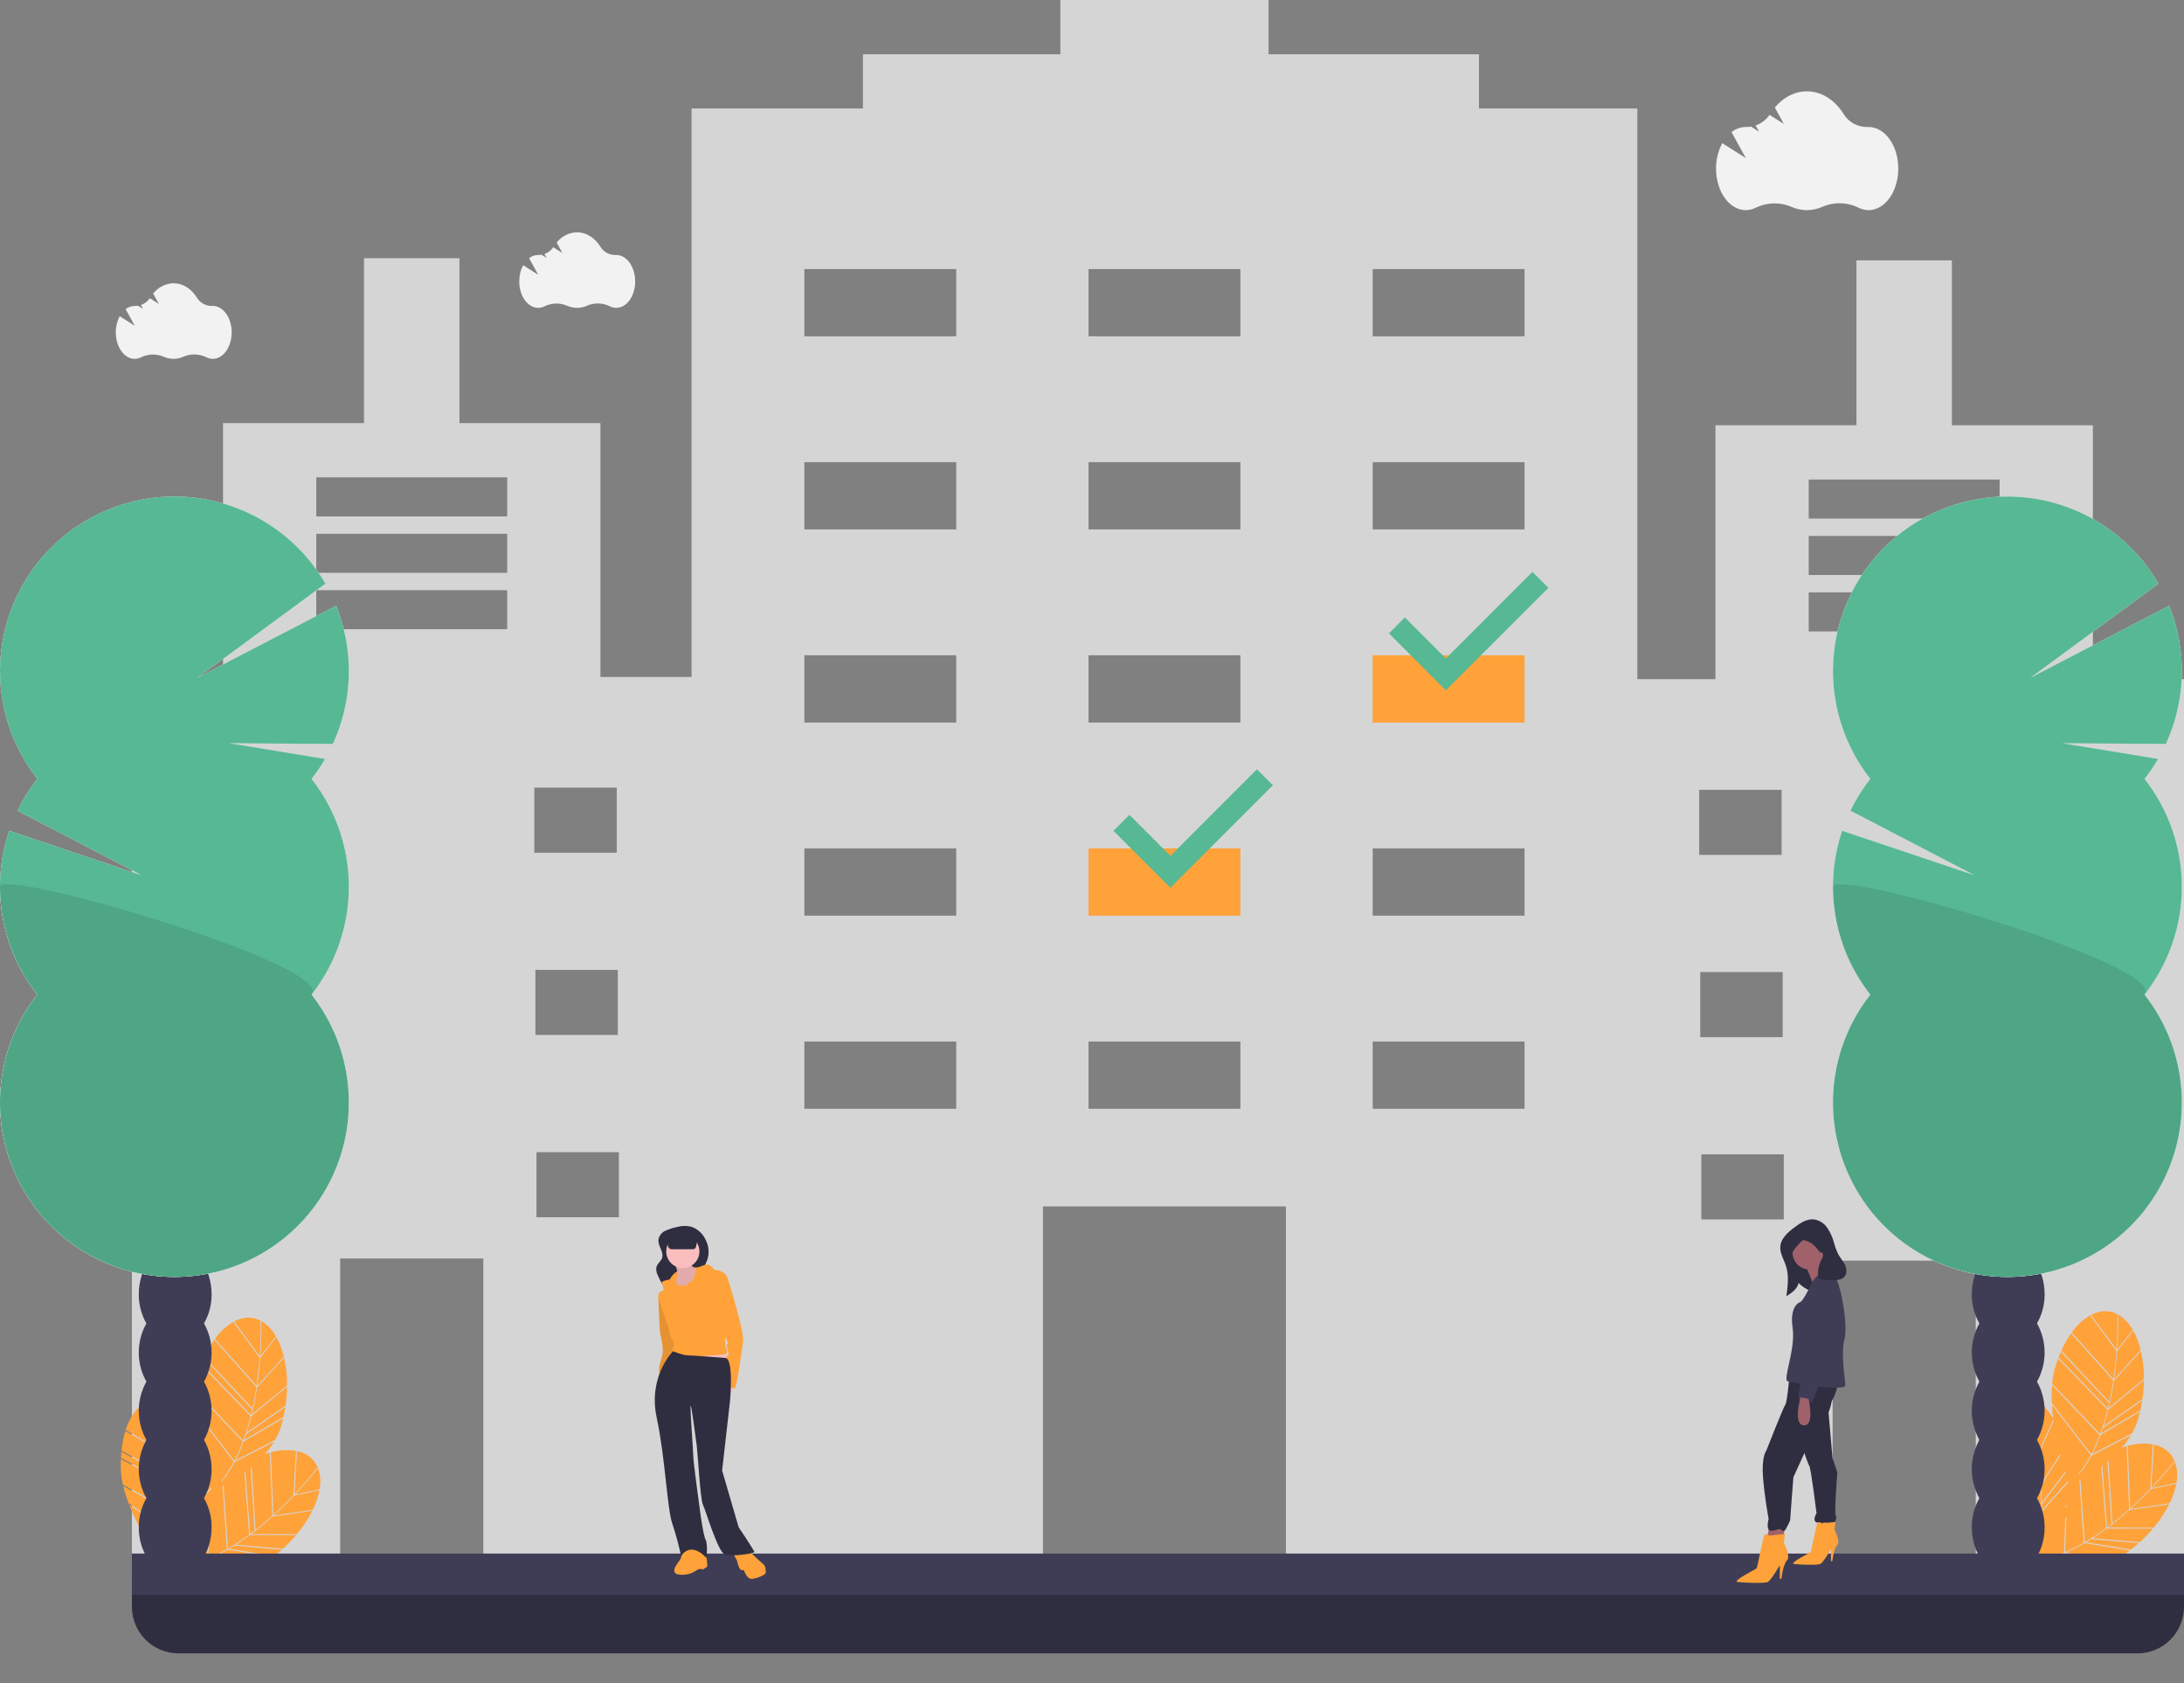 <svg width="61" height="47" viewBox="0 0 61 47" fill="none" xmlns="http://www.w3.org/2000/svg">
<rect x="0" y="0" width="61" height="47" fill="#808080" stroke="none"/>
<g clip-path="url(#clip0_339_3265)">
<path d="M43.223 17.873H38.013V21.205H43.223V17.873Z" fill="#FFA239"/>
<path d="M35.105 23.084H29.894V26.416H35.105V23.084Z" fill="#FFA239"/>
<path d="M58.455 18.964V11.875H54.517V7.27H51.851V11.875H47.913V18.964H45.732V3.029H41.309V1.515H35.432V0H29.616V1.515H24.102V3.029H19.316V18.903H16.771V11.815H12.833V7.21H10.167V11.815H6.229V18.903H3.684V44.047H9.501V35.141H13.499V44.047H29.131V33.687H35.917V44.047H45.368V44.108H51.185V35.201H55.184V44.108H61V18.964H58.455ZM5.775 21.993H8.077V23.811H5.775V21.993ZM5.805 27.082H8.107V28.9H5.805V27.082ZM8.138 33.989H5.835V32.172H8.138V33.989ZM14.166 17.57H8.834V16.48H14.166V17.57ZM14.166 15.995H8.834V14.905H14.166V15.995ZM14.166 14.42H8.834V13.329H14.166V14.42ZM14.923 21.993H17.226V23.811H14.923V21.993ZM14.954 27.082H17.256V28.9H14.954V27.082ZM17.286 33.989H14.984V32.172H17.286V33.989ZM26.708 30.96H22.466V29.082H26.708V30.96ZM26.708 25.568H22.466V23.69H26.708V25.568ZM26.708 20.176H22.466V18.297H26.708V20.176ZM26.708 14.783H22.466V12.905H26.708V14.783ZM26.708 9.391H22.466V7.513H26.708V9.391ZM34.645 30.96H30.403V29.082H34.645V30.96ZM34.645 25.568H30.403V23.69H34.645V25.568ZM34.645 20.176H30.403V18.297H34.645V20.176ZM34.645 14.783H30.403V12.905H34.645V14.783ZM34.645 9.391H30.403V7.513H34.645V9.391ZM42.581 30.96H38.34V29.082H42.581V30.96ZM42.581 25.568H38.34V23.69H42.581V25.568ZM42.581 20.176H38.34V18.297H42.581V20.176ZM42.581 14.783H38.34V12.905H42.581V14.783ZM42.581 9.391H38.34V7.513H42.581V9.391ZM47.459 22.054H49.761V23.871H47.459V22.054ZM47.489 27.143H49.791V28.961H47.489V27.143ZM49.822 34.05H47.519V32.232H49.822V34.05ZM55.85 17.631H50.518V16.54H55.85V17.631ZM55.85 16.056H50.518V14.965H55.85V16.056ZM55.85 14.48H50.518V13.39H55.85V14.48ZM56.607 22.054H58.91V23.871H56.607V22.054ZM56.638 27.143H58.94V28.961H56.638V27.143ZM58.97 34.05H56.668V32.232H58.97V34.05Z" fill="#D5D5D5"/>
<path d="M7.27 37.91C7.254 38.15 7.227 38.418 7.186 38.699L7.927 37.878L7.931 37.892C7.885 37.694 7.813 37.504 7.714 37.326L7.719 37.339L7.27 37.91Z" fill="#FFA239"/>
<path d="M7.273 37.868L7.708 37.315C7.615 37.147 7.482 37.004 7.319 36.901C7.311 36.897 7.303 36.892 7.295 36.888C7.298 36.953 7.309 37.336 7.273 37.868Z" fill="#FFA239"/>
<path d="M6.882 40.035C6.862 40.093 6.843 40.15 6.822 40.206L7.913 39.566L7.915 39.583C7.938 39.483 7.957 39.384 7.972 39.284L6.883 40.042L6.882 40.035Z" fill="#FFA239"/>
<path d="M7.033 39.498L8.016 38.688L8.018 38.703C8.022 38.435 7.994 38.168 7.934 37.907L7.179 38.744C7.14 39.008 7.091 39.259 7.033 39.498Z" fill="#FFA239"/>
<path d="M7.163 38.728L5.987 37.416L5.993 37.401C5.883 37.557 5.788 37.723 5.711 37.898L7.053 39.326C7.099 39.118 7.135 38.916 7.163 38.728Z" fill="#FFA239"/>
<path d="M5.699 37.928L5.699 37.928C5.701 37.923 5.703 37.918 5.705 37.913L5.699 37.928Z" fill="#FFA239"/>
<path d="M5.633 38.088L5.627 38.104C5.629 38.099 5.631 38.094 5.633 38.088Z" fill="#FFA239"/>
<path d="M7.045 39.361L5.699 37.927C5.676 37.979 5.654 38.033 5.633 38.088L7.009 39.512C7.022 39.462 7.034 39.411 7.045 39.361Z" fill="#FFA239"/>
<path d="M7.975 39.265C8.001 39.085 8.016 38.903 8.018 38.721L7.023 39.542C6.983 39.701 6.94 39.854 6.892 40.001L7.972 39.249L7.975 39.265Z" fill="#FFA239"/>
<path d="M5.455 39.367L6.544 40.789C6.634 40.616 6.713 40.438 6.781 40.255L5.451 38.858C5.438 39.033 5.437 39.208 5.447 39.383L5.455 39.367Z" fill="#FFA239"/>
<path d="M7.275 36.886L7.285 36.882C7.046 36.754 6.788 36.768 6.54 36.897L7.254 37.867C7.293 37.291 7.276 36.892 7.275 36.886Z" fill="#FFA239"/>
<path d="M6.787 40.301C6.724 40.465 6.653 40.626 6.573 40.783L7.669 40.215L7.67 40.231C7.753 40.092 7.818 39.942 7.863 39.786C7.88 39.725 7.896 39.664 7.91 39.602L6.806 40.249C6.8 40.267 6.794 40.284 6.787 40.301Z" fill="#FFA239"/>
<path d="M7.251 37.91L6.521 36.918L6.528 36.904C6.319 37.025 6.139 37.19 6.002 37.389L7.168 38.69C7.208 38.411 7.235 38.147 7.251 37.91Z" fill="#FFA239"/>
<path d="M6.793 40.223C6.875 40.002 6.944 39.776 7.001 39.547L5.621 38.119C5.588 38.208 5.558 38.301 5.531 38.397C5.493 38.535 5.467 38.676 5.455 38.819L6.792 40.224L6.793 40.223Z" fill="#FFA239"/>
<path d="M8.21 41.764C8.044 41.938 7.853 42.127 7.642 42.318L8.736 42.158L8.73 42.171C8.822 41.99 8.887 41.797 8.924 41.597L8.92 41.61L8.21 41.764Z" fill="#FFA239"/>
<path d="M8.891 41.018C8.888 41.009 8.885 41.001 8.881 40.992C8.842 41.044 8.606 41.346 8.239 41.733L8.926 41.585C8.963 41.396 8.951 41.201 8.891 41.018Z" fill="#FFA239"/>
<path d="M6.555 43.152C6.503 43.185 6.452 43.216 6.401 43.246L7.649 43.45L7.64 43.463C7.721 43.401 7.799 43.336 7.874 43.27L6.551 43.159L6.555 43.152Z" fill="#FFA239"/>
<path d="M7.015 42.836L8.288 42.838L8.28 42.852C8.454 42.648 8.603 42.424 8.724 42.185L7.608 42.348C7.41 42.526 7.212 42.688 7.015 42.836Z" fill="#FFA239"/>
<path d="M6.585 43.133L7.897 43.243L7.888 43.256C8.024 43.135 8.151 43.004 8.269 42.865L6.978 42.862C6.846 42.96 6.715 43.05 6.585 43.133Z" fill="#FFA239"/>
<path d="M4.979 43.782C4.988 43.773 4.998 43.763 5.008 43.753C5.275 43.71 5.537 43.635 5.786 43.53L5.822 42.585C5.832 42.561 5.843 42.537 5.853 42.513L5.815 43.518C5.994 43.442 6.169 43.355 6.338 43.258L6.216 41.501C6.225 41.496 6.235 41.491 6.244 41.486L6.366 43.241L6.367 43.241C6.571 43.122 6.769 42.992 6.959 42.852L6.826 41.123C6.836 41.116 6.845 41.11 6.854 41.103L6.987 42.831C7.029 42.8 7.07 42.769 7.111 42.737L7.002 40.987C7.011 40.98 7.02 40.972 7.03 40.964L7.139 42.716C7.308 42.584 7.464 42.452 7.606 42.325L7.537 40.565L7.551 40.557C7.502 40.57 7.452 40.585 7.402 40.602C7.497 40.494 7.581 40.379 7.656 40.256L6.549 40.829C6.472 40.975 6.386 41.115 6.291 41.249C6.271 41.268 6.251 41.286 6.232 41.306L6.233 41.327C6.224 41.339 6.215 41.351 6.206 41.362L6.204 41.334C6.19 41.349 6.177 41.364 6.163 41.378C6.303 41.203 6.426 41.015 6.53 40.817L5.448 39.405C5.456 39.531 5.468 39.658 5.484 39.784C5.383 39.621 5.261 39.472 5.121 39.341L5.13 39.352L4.88 40.033C4.938 40.267 4.995 40.53 5.043 40.81L5.488 39.814C5.49 39.83 5.492 39.845 5.494 39.861L5.051 40.855C5.094 41.118 5.126 41.372 5.145 41.617L5.677 40.782C5.68 40.794 5.683 40.806 5.686 40.817L5.148 41.662C5.16 41.826 5.166 41.985 5.166 42.139L5.817 41.281C5.82 41.292 5.824 41.303 5.827 41.314L5.17 42.181L5.166 42.175C5.166 42.236 5.165 42.296 5.163 42.356L5.897 41.53C5.901 41.541 5.904 41.552 5.908 41.562L5.161 42.402C5.161 42.42 5.16 42.439 5.159 42.457C5.15 42.633 5.132 42.808 5.104 42.981L5.175 42.91C5.162 42.937 5.148 42.965 5.136 42.992L5.095 43.033C5.091 43.059 5.086 43.085 5.081 43.111C5.066 43.144 5.051 43.176 5.038 43.207C5.051 43.147 5.063 43.087 5.074 43.027L3.609 42.019C3.991 42.997 4.711 43.927 4.757 43.986C4.794 43.916 4.828 43.844 4.859 43.771C4.869 43.77 4.878 43.769 4.887 43.768C4.883 43.777 4.879 43.786 4.875 43.795C4.871 43.795 4.866 43.796 4.861 43.797C4.865 43.798 4.869 43.799 4.873 43.8C4.851 43.851 4.828 43.902 4.804 43.95C4.836 43.922 4.885 43.876 4.943 43.818C5.287 43.906 6.216 44.094 7.01 43.817L5.793 43.552C5.532 43.662 5.259 43.739 4.979 43.782ZM5.835 42.241L5.864 42.212L5.862 42.256L5.833 42.286L5.835 42.241Z" fill="#FFA239"/>
<path d="M8.867 40.978L8.877 40.981C8.775 40.731 8.567 40.577 8.294 40.518L8.225 41.72C8.622 41.301 8.863 40.983 8.867 40.978Z" fill="#FFA239"/>
<path d="M6.313 43.297C6.16 43.384 6.002 43.462 5.841 43.531L7.047 43.794L7.038 43.807C7.19 43.752 7.335 43.678 7.469 43.587C7.522 43.551 7.573 43.513 7.624 43.475L6.361 43.27C6.345 43.279 6.329 43.288 6.313 43.297Z" fill="#FFA239"/>
<path d="M7.634 42.3C7.842 42.111 8.031 41.923 8.195 41.752L8.266 40.522L8.28 40.515C8.042 40.475 7.798 40.488 7.565 40.554L7.634 42.3Z" fill="#FFA239"/>
<path d="M5.112 39.332C4.972 39.201 4.8 39.106 4.614 39.059C4.605 39.057 4.596 39.055 4.587 39.053C4.61 39.115 4.739 39.475 4.869 39.992L5.112 39.332Z" fill="#FFA239"/>
<path d="M5.03 40.844L3.506 39.96L3.508 39.944C3.451 40.127 3.412 40.314 3.393 40.504L5.11 41.447C5.089 41.235 5.061 41.032 5.03 40.844Z" fill="#FFA239"/>
<path d="M3.39 40.537L3.39 40.537C3.391 40.531 3.391 40.525 3.391 40.52L3.39 40.537Z" fill="#FFA239"/>
<path d="M3.378 40.709L3.376 40.726C3.377 40.72 3.377 40.715 3.378 40.709Z" fill="#FFA239"/>
<path d="M5.114 41.483L3.39 40.536C3.384 40.592 3.38 40.65 3.377 40.709L5.126 41.638C5.123 41.586 5.118 41.534 5.114 41.483Z" fill="#FFA239"/>
<path d="M5.139 42.415L3.443 41.498C3.484 41.668 3.537 41.835 3.601 41.998L3.603 41.981L5.079 42.996C5.111 42.804 5.131 42.61 5.139 42.415Z" fill="#FFA239"/>
<path d="M4.568 39.059L4.576 39.051C4.309 39.004 4.068 39.097 3.872 39.296L4.851 39.998C4.709 39.438 4.57 39.064 4.568 39.059Z" fill="#FFA239"/>
<path d="M4.861 40.039L3.86 39.322L3.862 39.306C3.701 39.486 3.581 39.699 3.512 39.93L5.023 40.807C4.976 40.53 4.919 40.27 4.861 40.039Z" fill="#FFA239"/>
<path d="M5.141 42.381C5.149 42.145 5.146 41.909 5.129 41.673L3.376 40.742C3.372 40.837 3.372 40.934 3.376 41.034C3.382 41.178 3.401 41.32 3.434 41.459L5.14 42.382L5.141 42.381Z" fill="#FFA239"/>
<path d="M59.133 37.728C59.116 37.968 59.09 38.236 59.049 38.518L59.789 37.696L59.794 37.71C59.748 37.512 59.675 37.322 59.577 37.145L59.582 37.157L59.133 37.728Z" fill="#FFA239"/>
<path d="M59.136 37.686L59.571 37.134C59.478 36.965 59.344 36.823 59.182 36.72C59.174 36.715 59.166 36.711 59.158 36.706C59.16 36.771 59.172 37.155 59.136 37.686Z" fill="#FFA239"/>
<path d="M58.744 39.853C58.725 39.911 58.706 39.968 58.685 40.024L59.776 39.385L59.778 39.401C59.8 39.301 59.819 39.202 59.834 39.102L58.745 39.861L58.744 39.853Z" fill="#FFA239"/>
<path d="M58.896 39.316L59.878 38.506L59.881 38.521C59.885 38.253 59.856 37.986 59.797 37.725L59.042 38.562C59.002 38.826 58.954 39.077 58.896 39.316Z" fill="#FFA239"/>
<path d="M59.025 38.546L57.85 37.235L57.856 37.22C57.745 37.375 57.651 37.542 57.574 37.716L58.915 39.145C58.961 38.936 58.997 38.734 59.025 38.546Z" fill="#FFA239"/>
<path d="M57.561 37.746L57.561 37.746C57.563 37.741 57.565 37.736 57.568 37.73L57.561 37.746Z" fill="#FFA239"/>
<path d="M58.908 39.179L57.561 37.746C57.538 37.798 57.517 37.851 57.496 37.907L58.872 39.331C58.885 39.28 58.896 39.229 58.908 39.179Z" fill="#FFA239"/>
<path d="M57.496 37.906L57.49 37.922C57.492 37.917 57.494 37.912 57.496 37.906Z" fill="#FFA239"/>
<path d="M59.837 39.084C59.864 38.903 59.879 38.721 59.881 38.539L58.885 39.36C58.846 39.52 58.802 39.673 58.755 39.82L59.835 39.068L59.837 39.084Z" fill="#FFA239"/>
<path d="M57.317 39.185L58.407 40.608C58.497 40.434 58.576 40.256 58.644 40.074L57.314 38.677C57.301 38.851 57.3 39.027 57.31 39.202L57.317 39.185Z" fill="#FFA239"/>
<path d="M59.138 36.705L59.148 36.7C58.909 36.573 58.651 36.586 58.403 36.716L59.117 37.685C59.155 37.11 59.138 36.71 59.138 36.705Z" fill="#FFA239"/>
<path d="M58.65 40.12C58.587 40.284 58.516 40.444 58.436 40.601L59.532 40.034L59.533 40.05C59.616 39.91 59.68 39.761 59.725 39.605C59.743 39.544 59.759 39.482 59.773 39.42L58.669 40.068C58.663 40.085 58.656 40.102 58.65 40.12Z" fill="#FFA239"/>
<path d="M59.114 37.728L58.384 36.736L58.391 36.722C58.182 36.843 58.002 37.009 57.865 37.207L59.031 38.508C59.071 38.23 59.097 37.965 59.114 37.728Z" fill="#FFA239"/>
<path d="M58.656 40.042C58.737 39.82 58.806 39.594 58.864 39.365L57.484 37.937C57.451 38.026 57.421 38.119 57.394 38.215C57.355 38.353 57.33 38.495 57.317 38.638L58.655 40.042L58.656 40.042Z" fill="#FFA239"/>
<path d="M60.073 41.582C59.907 41.756 59.716 41.945 59.504 42.136L60.599 41.976L60.593 41.989C60.684 41.808 60.75 41.615 60.787 41.416L60.782 41.429L60.073 41.582Z" fill="#FFA239"/>
<path d="M60.754 40.836C60.751 40.828 60.748 40.819 60.744 40.81C60.704 40.862 60.469 41.165 60.102 41.552L60.789 41.403C60.825 41.214 60.813 41.019 60.754 40.836Z" fill="#FFA239"/>
<path d="M58.418 42.971C58.366 43.003 58.315 43.035 58.263 43.065L59.511 43.268L59.502 43.281C59.583 43.219 59.661 43.155 59.736 43.088L58.414 42.977L58.418 42.971Z" fill="#FFA239"/>
<path d="M58.877 42.654L60.151 42.657L60.143 42.67C60.317 42.466 60.465 42.242 60.586 42.003L59.471 42.166C59.272 42.344 59.074 42.507 58.877 42.654Z" fill="#FFA239"/>
<path d="M58.448 42.951L59.759 43.061L59.751 43.075C59.887 42.953 60.014 42.822 60.132 42.683L58.841 42.681C58.709 42.778 58.578 42.868 58.448 42.951Z" fill="#FFA239"/>
<path d="M56.842 43.601C56.851 43.591 56.861 43.581 56.87 43.571C57.138 43.528 57.399 43.454 57.649 43.349L57.684 42.404C57.695 42.38 57.705 42.355 57.715 42.331L57.677 43.337C57.857 43.261 58.031 43.174 58.2 43.077L58.078 41.32C58.088 41.315 58.097 41.31 58.107 41.305L58.229 43.059L58.23 43.059C58.434 42.941 58.631 42.811 58.822 42.67L58.689 40.942C58.698 40.935 58.708 40.928 58.717 40.921L58.85 42.65C58.892 42.619 58.933 42.587 58.974 42.556L58.864 40.806C58.874 40.798 58.883 40.79 58.892 40.782L59.002 42.534C59.17 42.403 59.327 42.27 59.468 42.143L59.399 40.383L59.414 40.376C59.365 40.389 59.315 40.404 59.265 40.42C59.359 40.312 59.444 40.197 59.518 40.075L58.412 40.647C58.335 40.793 58.249 40.933 58.154 41.068C58.134 41.086 58.114 41.105 58.095 41.124L58.096 41.145C58.087 41.157 58.078 41.169 58.069 41.181L58.067 41.153C58.053 41.167 58.039 41.182 58.026 41.197C58.166 41.022 58.289 40.834 58.393 40.635L57.311 39.224C57.318 39.35 57.331 39.477 57.346 39.603C57.246 39.44 57.124 39.29 56.984 39.16L56.992 39.171L56.742 39.852C56.8 40.085 56.858 40.348 56.906 40.629L57.35 39.632C57.352 39.648 57.355 39.663 57.357 39.679L56.913 40.673C56.957 40.936 56.989 41.19 57.008 41.436L57.54 40.6C57.543 40.612 57.546 40.624 57.549 40.636L57.011 41.48C57.023 41.644 57.029 41.803 57.029 41.958L57.679 41.099C57.683 41.111 57.686 41.122 57.69 41.133L57.032 42L57.029 41.993C57.029 42.054 57.028 42.115 57.026 42.174L57.76 41.348C57.763 41.36 57.767 41.37 57.77 41.38L57.024 42.22C57.023 42.239 57.023 42.257 57.022 42.276C57.013 42.451 56.995 42.626 56.967 42.8L57.038 42.728C57.024 42.756 57.011 42.783 56.998 42.81L56.958 42.851C56.954 42.877 56.948 42.903 56.943 42.929C56.928 42.962 56.914 42.994 56.9 43.025C56.914 42.965 56.926 42.906 56.937 42.845L55.471 41.837C55.854 42.815 56.574 43.745 56.62 43.804C56.657 43.734 56.691 43.663 56.722 43.589C56.731 43.588 56.74 43.587 56.749 43.587C56.746 43.596 56.742 43.604 56.738 43.613C56.733 43.614 56.729 43.615 56.724 43.615C56.728 43.616 56.732 43.617 56.736 43.618C56.714 43.669 56.691 43.72 56.667 43.769C56.699 43.74 56.747 43.694 56.806 43.637C57.15 43.725 58.078 43.913 58.873 43.635L57.655 43.37C57.395 43.48 57.121 43.558 56.842 43.601ZM57.697 42.06L57.727 42.03L57.725 42.075L57.696 42.104L57.697 42.06Z" fill="#FFA239"/>
<path d="M60.73 40.797L60.74 40.8C60.637 40.549 60.43 40.395 60.156 40.336L60.088 41.538C60.484 41.12 60.726 40.801 60.73 40.797Z" fill="#FFA239"/>
<path d="M58.175 43.115C58.022 43.202 57.865 43.28 57.703 43.35L58.91 43.612L58.9 43.625C59.053 43.57 59.198 43.496 59.332 43.405C59.385 43.369 59.436 43.332 59.486 43.294L58.223 43.088C58.207 43.097 58.191 43.106 58.175 43.115Z" fill="#FFA239"/>
<path d="M59.496 42.117C59.705 41.929 59.894 41.741 60.058 41.569L60.128 40.34L60.143 40.333C59.905 40.293 59.661 40.306 59.428 40.372L59.496 42.117Z" fill="#FFA239"/>
<path d="M56.974 39.151C56.834 39.019 56.663 38.925 56.477 38.877C56.468 38.875 56.459 38.873 56.45 38.872C56.472 38.933 56.602 39.294 56.732 39.811L56.974 39.151Z" fill="#FFA239"/>
<path d="M56.892 40.663L55.369 39.779L55.37 39.763C55.313 39.945 55.275 40.132 55.256 40.322L56.973 41.266C56.952 41.053 56.924 40.85 56.892 40.663Z" fill="#FFA239"/>
<path d="M55.24 40.527L55.239 40.545C55.239 40.539 55.24 40.533 55.24 40.527Z" fill="#FFA239"/>
<path d="M55.253 40.355L55.253 40.355C55.253 40.349 55.253 40.343 55.254 40.338L55.253 40.355Z" fill="#FFA239"/>
<path d="M56.976 41.301L55.253 40.354C55.247 40.411 55.243 40.468 55.24 40.527L56.989 41.456C56.985 41.404 56.981 41.352 56.976 41.301Z" fill="#FFA239"/>
<path d="M57.002 42.233L55.306 41.316C55.347 41.486 55.4 41.653 55.464 41.816L55.466 41.799L56.942 42.814C56.973 42.622 56.993 42.428 57.002 42.233Z" fill="#FFA239"/>
<path d="M56.431 38.877L56.438 38.87C56.172 38.822 55.931 38.915 55.735 39.114L56.714 39.816C56.572 39.257 56.432 38.882 56.431 38.877Z" fill="#FFA239"/>
<path d="M56.724 39.858L55.723 39.14L55.725 39.124C55.564 39.304 55.444 39.517 55.375 39.748L56.886 40.625C56.838 40.348 56.781 40.088 56.724 39.858Z" fill="#FFA239"/>
<path d="M57.003 42.199C57.012 41.963 57.008 41.727 56.992 41.492L55.238 40.56C55.235 40.655 55.235 40.753 55.238 40.853C55.245 40.996 55.264 41.138 55.297 41.278L57.003 42.2L57.003 42.199Z" fill="#FFA239"/>
<path d="M3.684 44.047H61V44.867C61 45.212 60.863 45.543 60.619 45.786C60.375 46.03 60.044 46.167 59.7 46.167H4.985C4.64 46.167 4.309 46.03 4.065 45.786C3.821 45.543 3.684 45.212 3.684 44.867V44.047Z" fill="#2F2E41"/>
<path d="M61 43.38H3.684V44.532H61V43.38Z" fill="#3F3D56"/>
<path d="M48.104 3.997L48.762 4.415L48.362 3.688C48.475 3.598 48.615 3.548 48.76 3.546C48.764 3.546 48.767 3.546 48.771 3.546C48.817 3.547 48.862 3.543 48.907 3.536L49.13 3.677L49.035 3.504C49.193 3.448 49.33 3.345 49.425 3.207L49.824 3.461L49.572 3.002C49.806 2.722 50.12 2.55 50.467 2.55C50.882 2.55 51.252 2.797 51.491 3.181C51.561 3.297 51.661 3.391 51.78 3.455C51.899 3.519 52.032 3.551 52.167 3.546C52.175 3.546 52.182 3.546 52.19 3.546C52.648 3.546 53.02 4.066 53.02 4.707C53.02 5.348 52.648 5.868 52.19 5.868C52.089 5.867 51.99 5.842 51.901 5.795C51.745 5.719 51.574 5.678 51.4 5.675C51.227 5.672 51.055 5.706 50.896 5.776C50.762 5.836 50.616 5.867 50.469 5.868C50.322 5.868 50.176 5.837 50.042 5.778C49.884 5.709 49.714 5.676 49.542 5.679C49.37 5.682 49.201 5.722 49.046 5.797C48.958 5.843 48.86 5.867 48.76 5.868C48.302 5.868 47.93 5.348 47.93 4.707C47.928 4.459 47.987 4.215 48.104 3.997Z" fill="#F2F2F2"/>
<path d="M14.614 7.407L15.032 7.672L14.778 7.21C14.85 7.152 14.939 7.121 15.031 7.12C15.033 7.12 15.036 7.12 15.038 7.12C15.067 7.12 15.096 7.118 15.125 7.113L15.267 7.203L15.206 7.093C15.306 7.057 15.393 6.992 15.454 6.904L15.708 7.065L15.548 6.773C15.615 6.686 15.701 6.615 15.8 6.566C15.898 6.516 16.006 6.489 16.117 6.486C16.381 6.486 16.616 6.643 16.768 6.888C16.813 6.961 16.876 7.021 16.952 7.062C17.028 7.102 17.113 7.123 17.198 7.12C17.203 7.12 17.208 7.12 17.213 7.12C17.504 7.12 17.741 7.45 17.741 7.858C17.741 8.266 17.504 8.596 17.213 8.596C17.149 8.596 17.085 8.58 17.029 8.55C16.93 8.502 16.821 8.476 16.711 8.474C16.6 8.472 16.491 8.493 16.39 8.538C16.304 8.576 16.212 8.596 16.118 8.596C16.025 8.597 15.932 8.577 15.847 8.539C15.746 8.496 15.638 8.474 15.528 8.476C15.419 8.478 15.312 8.504 15.213 8.551C15.157 8.581 15.095 8.596 15.031 8.596C14.74 8.596 14.503 8.266 14.503 7.858C14.502 7.701 14.539 7.545 14.614 7.407Z" fill="#F2F2F2"/>
<path d="M3.344 8.83L3.763 9.095L3.509 8.633C3.581 8.576 3.67 8.544 3.762 8.543C3.764 8.543 3.766 8.543 3.769 8.543C3.798 8.543 3.827 8.541 3.856 8.537L3.997 8.626L3.937 8.516C4.037 8.481 4.124 8.415 4.185 8.327L4.439 8.489L4.278 8.197C4.346 8.11 4.432 8.039 4.531 7.989C4.629 7.939 4.737 7.912 4.847 7.909C5.112 7.909 5.347 8.066 5.499 8.311C5.544 8.384 5.607 8.444 5.683 8.485C5.758 8.526 5.843 8.546 5.929 8.543C5.934 8.543 5.939 8.543 5.943 8.543C6.235 8.543 6.471 8.873 6.471 9.281C6.471 9.689 6.235 10.02 5.943 10.02C5.879 10.02 5.816 10.004 5.76 9.974C5.66 9.925 5.552 9.899 5.441 9.897C5.331 9.895 5.222 9.917 5.121 9.961C5.035 10 4.943 10.02 4.849 10.02C4.755 10.02 4.663 10 4.577 9.962C4.477 9.919 4.369 9.898 4.259 9.9C4.15 9.902 4.042 9.927 3.944 9.975C3.888 10.004 3.825 10.02 3.762 10.02C3.47 10.02 3.234 9.689 3.234 9.281C3.232 9.124 3.27 8.969 3.344 8.83Z" fill="#F2F2F2"/>
<path d="M18.462 36.163L18.389 36.236C18.389 36.236 18.413 37.04 18.438 37.211C18.462 37.382 18.56 37.674 18.486 37.894C18.413 38.113 18.389 38.283 18.413 38.308C18.438 38.332 18.389 38.43 18.389 38.43L18.584 38.308L18.901 37.577L18.755 36.796L18.462 36.163Z" fill="#FFA239"/>
<path opacity="0.1" d="M18.462 36.163L18.389 36.236C18.389 36.236 18.413 37.04 18.438 37.211C18.462 37.382 18.56 37.674 18.486 37.894C18.413 38.113 18.389 38.283 18.413 38.308C18.438 38.332 18.389 38.43 18.389 38.43L18.584 38.308L18.901 37.577L18.755 36.796L18.462 36.163Z" fill="black"/>
<path d="M19.754 43.744C19.754 43.744 19.754 43.476 19.706 43.427C19.657 43.379 19.584 43.208 19.486 43.208C19.389 43.208 19.047 43.306 19.047 43.33C19.05 43.406 19.033 43.481 18.998 43.549C18.95 43.622 18.682 43.915 18.95 43.964C19.039 43.978 19.13 43.975 19.218 43.954C19.306 43.933 19.389 43.895 19.462 43.842C19.486 43.818 19.584 43.793 19.608 43.818C19.632 43.842 19.754 43.744 19.754 43.744Z" fill="#FFA239"/>
<path d="M20.437 43.305L20.583 43.573C20.583 43.573 20.632 43.817 20.705 43.842H20.778C20.778 43.842 20.851 44.11 21.022 44.085C21.193 44.061 21.388 43.963 21.388 43.915C21.388 43.866 21.388 43.72 21.314 43.671C21.212 43.587 21.114 43.498 21.022 43.403L20.9 43.281L20.437 43.305Z" fill="#FFA239"/>
<path d="M18.566 34.375C18.519 34.399 18.479 34.434 18.448 34.477C18.417 34.52 18.397 34.569 18.39 34.621C18.376 34.795 18.548 34.959 18.493 35.125C18.462 35.219 18.364 35.28 18.335 35.375C18.321 35.451 18.332 35.529 18.367 35.598C18.405 35.692 18.452 35.783 18.507 35.868C18.61 36.03 18.744 36.183 18.771 36.372C18.779 36.405 18.778 36.44 18.77 36.473C18.762 36.506 18.746 36.536 18.724 36.562C18.773 36.524 18.829 36.498 18.89 36.483C19.139 36.399 19.37 36.27 19.572 36.102C19.646 36.051 19.701 35.977 19.73 35.893C19.767 35.743 19.654 35.593 19.665 35.439C19.672 35.341 19.729 35.254 19.761 35.16C19.789 35.067 19.798 34.97 19.787 34.873C19.776 34.777 19.746 34.684 19.698 34.599C19.659 34.517 19.603 34.444 19.535 34.385C19.466 34.325 19.386 34.28 19.3 34.252C19.167 34.222 19.028 34.226 18.897 34.264C18.783 34.288 18.672 34.325 18.566 34.375Z" fill="#2F2E41"/>
<path d="M18.703 35.727C18.757 35.627 18.836 35.544 18.933 35.485C19.03 35.427 19.141 35.395 19.255 35.395C19.645 35.395 19.571 35.37 19.571 35.37L19.45 35.858L19.206 36.102L18.703 35.727Z" fill="#FFA239"/>
<path d="M18.803 35.212C18.803 35.212 19.023 35.577 18.877 35.724C18.73 35.87 18.803 36.016 18.828 36.041C18.852 36.065 19.535 36.114 19.535 36.114L19.559 35.772L19.632 35.48C19.632 35.48 19.242 35.407 19.291 35.236C19.34 35.065 18.803 35.212 18.803 35.212Z" fill="#FBBEBE"/>
<path opacity="0.1" d="M18.803 35.212C18.803 35.212 19.023 35.577 18.877 35.724C18.73 35.87 18.803 36.016 18.828 36.041C18.852 36.065 19.535 36.114 19.535 36.114L19.559 35.772L19.632 35.48C19.632 35.48 19.242 35.407 19.291 35.236C19.34 35.065 18.803 35.212 18.803 35.212Z" fill="black"/>
<path d="M20.51 38.673C20.484 38.757 20.451 38.838 20.412 38.917C20.388 38.941 20.315 38.746 20.315 38.746L20.388 38.576L20.51 38.673Z" fill="#FBBEBE"/>
<path d="M20.23 37.564L20.327 38.125H18.864L18.938 37.564H20.23Z" fill="#FBBEBE"/>
<path d="M19.072 35.407C19.327 35.407 19.535 35.2 19.535 34.944C19.535 34.688 19.327 34.48 19.072 34.48C18.816 34.48 18.608 34.688 18.608 34.944C18.608 35.2 18.816 35.407 19.072 35.407Z" fill="#FBBEBE"/>
<path d="M19.169 35.894C19.169 35.894 18.901 35.919 18.901 35.87C18.901 35.821 18.877 35.675 18.828 35.699C18.779 35.724 18.462 35.748 18.486 35.821C18.511 35.894 18.56 36.04 18.511 36.04C18.49 36.045 18.47 36.053 18.452 36.066C18.434 36.078 18.419 36.094 18.408 36.112C18.397 36.13 18.389 36.15 18.386 36.172C18.383 36.193 18.384 36.215 18.389 36.236C18.413 36.357 18.682 37.089 18.682 37.089C18.682 37.089 18.706 37.333 18.779 37.406C18.809 37.444 18.825 37.491 18.825 37.54C18.825 37.588 18.809 37.635 18.779 37.674C18.73 37.723 18.901 37.771 18.974 37.869C19.047 37.966 19.608 37.893 19.632 37.869C19.657 37.844 20.242 37.844 20.291 37.796C20.339 37.747 20.266 37.601 20.266 37.601C20.266 37.601 20.242 37.381 20.266 37.308C20.291 37.235 20.169 36.04 20.096 35.967C20.022 35.894 20.315 35.675 20.315 35.675C20.315 35.675 20.266 35.48 19.949 35.455C19.949 35.455 19.852 35.309 19.754 35.309C19.657 35.309 19.445 35.422 19.445 35.422C19.445 35.422 19.389 35.748 19.315 35.772C19.258 35.801 19.207 35.842 19.169 35.894Z" fill="#FFA239"/>
<path d="M20.144 35.602L20.315 35.675C20.315 35.675 20.802 37.186 20.754 37.479C20.705 37.771 20.583 38.771 20.51 38.771C20.437 38.771 20.291 38.624 20.291 38.624V38.381C20.291 38.332 20.217 38.186 20.266 38.186C20.315 38.186 20.388 38.137 20.339 38.088C20.291 38.039 20.242 37.966 20.291 37.893C20.339 37.82 20.364 37.796 20.339 37.722C20.315 37.649 20.266 37.576 20.315 37.528C20.364 37.479 20.193 37.235 20.193 37.235L19.925 36.162L19.974 35.724L20.144 35.602Z" fill="#FFA239"/>
<path d="M20.242 37.917C20.242 37.917 19.315 37.844 19.194 37.844C19.072 37.844 18.798 37.73 18.798 37.73C18.798 37.73 18.096 38.429 18.34 39.575C18.584 40.721 18.633 42.135 18.779 42.549C18.878 42.845 18.96 43.146 19.023 43.451C19.023 43.451 19.267 43.013 19.73 43.5C19.73 43.5 19.779 43.134 19.706 42.988C19.632 42.842 19.535 42.062 19.535 42.062C19.535 42.062 19.364 40.819 19.364 40.672C19.364 40.526 19.267 39.283 19.291 39.258C19.315 39.234 19.437 40.209 19.462 40.38C19.486 40.55 19.559 41.867 19.632 42.013C19.706 42.159 20.047 43.33 20.242 43.403C20.437 43.476 21.095 43.378 21.071 43.33C21.046 43.281 20.876 43.013 20.827 42.939L20.632 42.647L20.169 41.062L20.388 39.136C20.388 39.136 20.51 37.893 20.242 37.917Z" fill="#2F2E41"/>
<path d="M19.354 34.883H18.76C18.735 34.883 18.71 34.874 18.691 34.857C18.672 34.841 18.659 34.818 18.655 34.793L18.596 34.419H19.523L19.44 34.813C19.436 34.833 19.425 34.85 19.409 34.863C19.393 34.876 19.374 34.883 19.354 34.883Z" fill="#2F2E41"/>
<path d="M49.967 34.767H50.904V36.106C50.781 36.106 50.66 36.082 50.546 36.035C50.432 35.987 50.329 35.919 50.242 35.831C50.155 35.744 50.086 35.641 50.039 35.527C49.992 35.414 49.967 35.292 49.967 35.169V34.767Z" fill="#2F2E41"/>
<path d="M49.421 42.61L49.354 42.945H49.822L49.844 42.61H49.421Z" fill="#A0616A"/>
<path d="M49.421 42.879C49.421 42.879 49.331 42.812 49.287 42.856C49.242 42.901 49.086 43.771 49.063 43.794C49.041 43.816 48.372 44.151 48.528 44.173C48.684 44.195 49.287 44.218 49.376 44.173C49.465 44.128 49.711 43.704 49.711 43.704V44.084H49.755C49.755 44.084 49.8 43.682 49.911 43.57C50.023 43.459 49.822 43.079 49.822 43.079C49.822 43.079 49.867 42.834 49.844 42.834C49.822 42.834 49.421 42.879 49.421 42.879Z" fill="#FFA239"/>
<path d="M50.804 42.377L50.737 42.711H51.206L51.228 42.377H50.804Z" fill="#A0616A"/>
<path d="M50.269 40.2C50.269 40.2 50.492 40.87 50.536 40.937C50.581 41.004 50.737 42.253 50.737 42.253C50.737 42.253 50.581 42.499 50.782 42.521C50.983 42.544 50.893 42.477 51.027 42.521C51.064 42.535 51.103 42.54 51.141 42.536C51.18 42.532 51.217 42.52 51.25 42.499C51.25 42.499 51.317 42.365 51.273 42.32C51.228 42.276 51.317 41.115 51.317 41.115L51.183 40.714L51.072 39.442C51.072 39.442 51.206 39.107 51.139 39.018C51.072 38.928 50.849 39.085 50.849 39.085L50.269 40.2Z" fill="#2F2E41"/>
<path d="M49.978 38.46C49.978 38.46 49.911 39.174 49.867 39.219C49.822 39.263 49.331 40.513 49.331 40.513C49.331 40.513 49.197 40.669 49.242 41.249C49.287 41.829 49.398 42.41 49.398 42.41C49.398 42.41 49.309 42.744 49.465 42.744C49.621 42.744 49.688 42.655 49.755 42.722C49.822 42.789 49.867 42.722 49.889 42.677C49.911 42.633 50.001 42.477 50.001 42.432C50.001 42.387 50.09 41.249 50.09 41.249C50.09 41.249 50.826 39.62 50.893 39.531C50.96 39.442 51.34 38.951 51.317 38.616L49.978 38.46Z" fill="#2F2E41"/>
<path d="M50.536 35.447C50.795 35.447 51.005 35.238 51.005 34.979C51.005 34.72 50.795 34.51 50.536 34.51C50.278 34.51 50.068 34.72 50.068 34.979C50.068 35.238 50.278 35.447 50.536 35.447Z" fill="#A0616A"/>
<path d="M50.447 35.381C50.447 35.381 50.626 35.782 50.648 35.894C50.67 36.005 51.094 35.671 51.094 35.671C51.094 35.671 50.871 35.291 50.938 35.113L50.447 35.381Z" fill="#A0616A"/>
<path d="M51.161 35.604C51.161 35.604 50.826 35.359 50.581 35.872C50.336 36.385 50.269 36.363 50.269 36.363C50.269 36.363 49.978 36.452 50.068 37.077C50.157 37.702 49.778 38.527 49.934 38.572C50.09 38.617 51.54 38.862 51.54 38.684C51.54 38.505 51.407 37.813 51.518 37.389C51.63 36.965 51.362 35.492 51.161 35.604Z" fill="#3F3D56"/>
<path d="M50.826 35.715C50.826 35.715 50.559 36.117 50.581 36.429C50.603 36.742 50.603 36.943 50.603 36.943C50.603 36.943 50.157 39.085 50.246 39.085C50.336 39.085 50.603 39.196 50.626 39.129C50.648 39.062 51.206 37.701 51.206 37.701C51.206 37.701 51.34 36.34 51.183 36.028C51.027 35.715 50.826 35.715 50.826 35.715Z" fill="#3F3D56"/>
<path d="M50.291 39.018C50.291 39.018 50.068 39.777 50.38 39.799C50.693 39.821 50.514 39.063 50.514 39.063L50.291 39.018Z" fill="#A0616A"/>
<path d="M50.885 42.537C50.885 42.537 50.807 42.478 50.767 42.518C50.728 42.557 50.592 43.319 50.572 43.338C50.553 43.358 49.966 43.651 50.103 43.67C50.24 43.69 50.767 43.71 50.846 43.67C50.924 43.631 51.139 43.26 51.139 43.26V43.592H51.178C51.178 43.592 51.217 43.241 51.315 43.143C51.412 43.045 51.236 42.713 51.236 42.713C51.236 42.713 51.276 42.498 51.256 42.498C51.236 42.498 50.885 42.537 50.885 42.537Z" fill="#FFA239"/>
<path d="M50.305 34.672C50.319 34.654 50.339 34.64 50.361 34.632C50.382 34.628 50.403 34.63 50.423 34.638C50.563 34.678 50.684 34.767 50.766 34.887C50.782 34.918 50.806 34.944 50.835 34.962C50.854 34.968 50.873 34.975 50.891 34.983C50.943 35.018 50.912 35.098 50.882 35.153C50.805 35.294 50.77 35.453 50.78 35.614C50.779 35.642 50.787 35.669 50.803 35.692C50.828 35.715 50.861 35.729 50.896 35.729C51.004 35.743 51.113 35.748 51.222 35.746C51.329 35.745 51.448 35.73 51.517 35.648C51.591 35.561 51.58 35.427 51.531 35.322C51.483 35.218 51.404 35.131 51.348 35.031C51.295 34.925 51.254 34.814 51.224 34.699C51.185 34.553 51.123 34.414 51.039 34.288C50.997 34.225 50.942 34.171 50.879 34.13C50.815 34.089 50.743 34.062 50.669 34.05C50.466 34.027 50.279 34.152 50.116 34.275C49.933 34.413 49.738 34.583 49.724 34.812C49.712 34.997 49.823 35.164 49.881 35.341C49.971 35.613 49.933 35.908 49.895 36.192C50.06 36.093 50.247 35.956 50.236 35.763C50.229 35.634 50.131 35.53 50.07 35.415C49.902 35.1 50.093 34.888 50.305 34.672Z" fill="#2F2E41"/>
<path d="M56.894 36.953C57.036 36.705 57.109 36.424 57.107 36.139C57.107 35.404 56.651 34.808 56.09 34.808C55.528 34.808 55.073 35.404 55.073 36.139C55.07 36.424 55.143 36.705 55.285 36.953C55.146 37.201 55.073 37.481 55.073 37.766C55.073 38.051 55.146 38.331 55.285 38.58C55.146 38.828 55.073 39.109 55.073 39.394C55.073 39.678 55.146 39.959 55.285 40.207C55.146 40.456 55.073 40.736 55.073 41.021C55.073 41.306 55.146 41.586 55.285 41.834C55.143 42.082 55.07 42.363 55.073 42.648C55.073 43.383 55.528 43.979 56.09 43.979C56.651 43.979 57.107 43.383 57.107 42.648C57.109 42.363 57.036 42.082 56.894 41.834C57.034 41.586 57.107 41.306 57.107 41.021C57.107 40.736 57.034 40.456 56.894 40.207C57.034 39.959 57.107 39.678 57.107 39.394C57.107 39.109 57.034 38.828 56.894 38.58C57.034 38.331 57.107 38.051 57.107 37.766C57.107 37.481 57.034 37.201 56.894 36.953Z" fill="#3F3D56"/>
<path d="M56.09 35.843C56.651 35.843 57.107 35.247 57.107 34.512C57.107 33.777 56.651 33.181 56.09 33.181C55.528 33.181 55.073 33.777 55.073 34.512C55.073 35.247 55.528 35.843 56.09 35.843Z" fill="#3F3D56"/>
<path d="M56.09 34.216C56.651 34.216 57.107 33.62 57.107 32.885C57.107 32.149 56.651 31.553 56.09 31.553C55.528 31.553 55.073 32.149 55.073 32.885C55.073 33.62 55.528 34.216 56.09 34.216Z" fill="#3F3D56"/>
<path d="M59.897 21.749C60.036 21.572 60.162 21.386 60.276 21.192L57.603 20.753L60.493 20.774C60.771 20.171 60.922 19.517 60.938 18.854C60.954 18.19 60.834 17.53 60.587 16.914L56.709 18.926L60.285 16.297C59.95 15.718 59.499 15.214 58.961 14.817C58.423 14.42 57.809 14.138 57.157 13.988C56.505 13.839 55.829 13.825 55.172 13.948C54.514 14.072 53.889 14.329 53.335 14.704C52.782 15.079 52.311 15.564 51.953 16.129C51.595 16.694 51.357 17.327 51.254 17.988C51.151 18.649 51.186 19.324 51.355 19.971C51.525 20.618 51.825 21.223 52.239 21.749C52.022 22.024 51.836 22.322 51.683 22.637L55.152 24.44L51.453 23.198C51.194 23.966 51.129 24.786 51.267 25.585C51.404 26.384 51.738 27.136 52.239 27.773C51.674 28.492 51.322 29.355 51.224 30.264C51.126 31.173 51.286 32.091 51.686 32.913C52.085 33.736 52.708 34.429 53.483 34.914C54.258 35.399 55.154 35.656 56.068 35.656C56.982 35.656 57.878 35.399 58.653 34.914C59.428 34.429 60.05 33.736 60.45 32.913C60.849 32.091 61.009 31.173 60.911 30.264C60.814 29.355 60.462 28.492 59.897 27.773C60.572 26.914 60.939 25.854 60.939 24.761C60.939 23.669 60.572 22.608 59.897 21.749Z" fill="#F2F2F2"/>
<path d="M51.196 24.761C51.195 25.854 51.562 26.915 52.239 27.773C51.674 28.491 51.322 29.354 51.224 30.263C51.126 31.172 51.286 32.09 51.686 32.913C52.085 33.735 52.708 34.429 53.483 34.914C54.258 35.399 55.154 35.656 56.068 35.656C56.982 35.656 57.878 35.399 58.653 34.914C59.428 34.429 60.05 33.735 60.45 32.913C60.849 32.09 61.009 31.172 60.911 30.263C60.814 29.354 60.462 28.491 59.897 27.773C60.55 26.944 51.196 24.214 51.196 24.761Z" fill="#F2F2F2"/>
<path d="M59.897 21.749C60.036 21.572 60.162 21.386 60.276 21.192L57.603 20.753L60.493 20.774C60.771 20.171 60.922 19.517 60.938 18.854C60.954 18.19 60.834 17.53 60.587 16.914L56.709 18.926L60.285 16.297C59.95 15.718 59.499 15.214 58.961 14.817C58.423 14.42 57.809 14.138 57.157 13.988C56.505 13.839 55.829 13.825 55.172 13.948C54.514 14.072 53.889 14.329 53.335 14.704C52.782 15.079 52.311 15.564 51.953 16.129C51.595 16.694 51.357 17.327 51.254 17.988C51.151 18.649 51.186 19.324 51.355 19.971C51.525 20.618 51.825 21.223 52.239 21.749C52.022 22.024 51.836 22.322 51.683 22.637L55.152 24.44L51.453 23.198C51.194 23.966 51.129 24.786 51.267 25.585C51.404 26.384 51.738 27.136 52.239 27.773C51.674 28.492 51.322 29.355 51.224 30.264C51.126 31.173 51.286 32.091 51.686 32.913C52.085 33.736 52.708 34.429 53.483 34.914C54.258 35.399 55.154 35.656 56.068 35.656C56.982 35.656 57.878 35.399 58.653 34.914C59.428 34.429 60.05 33.736 60.45 32.913C60.849 32.091 61.009 31.173 60.911 30.264C60.814 29.355 60.462 28.492 59.897 27.773C60.572 26.914 60.939 25.854 60.939 24.761C60.939 23.669 60.572 22.608 59.897 21.749Z" fill="#57B894"/>
<path opacity="0.1" d="M51.196 24.761C51.195 25.854 51.562 26.915 52.239 27.773C51.674 28.491 51.322 29.354 51.224 30.263C51.126 31.172 51.286 32.09 51.686 32.913C52.085 33.735 52.708 34.429 53.483 34.914C54.258 35.399 55.154 35.656 56.068 35.656C56.982 35.656 57.878 35.399 58.653 34.914C59.428 34.429 60.05 33.735 60.45 32.913C60.849 32.09 61.009 31.172 60.911 30.263C60.814 29.354 60.462 28.491 59.897 27.773C60.55 26.944 51.196 24.214 51.196 24.761Z" fill="black"/>
<path d="M5.698 36.953C5.84 36.705 5.913 36.424 5.91 36.139C5.91 35.404 5.455 34.808 4.893 34.808C4.332 34.808 3.876 35.404 3.876 36.139C3.874 36.424 3.947 36.705 4.089 36.953C3.949 37.201 3.876 37.481 3.876 37.766C3.876 38.051 3.949 38.331 4.089 38.58C3.949 38.828 3.876 39.109 3.876 39.394C3.876 39.678 3.949 39.959 4.089 40.207C3.949 40.456 3.876 40.736 3.876 41.021C3.876 41.306 3.949 41.586 4.089 41.834C3.947 42.082 3.874 42.363 3.876 42.648C3.876 43.383 4.332 43.979 4.893 43.979C5.455 43.979 5.91 43.383 5.91 42.648C5.913 42.363 5.84 42.082 5.698 41.834C5.837 41.586 5.91 41.306 5.91 41.021C5.91 40.736 5.837 40.456 5.698 40.207C5.837 39.959 5.91 39.678 5.91 39.394C5.91 39.109 5.837 38.828 5.698 38.58C5.837 38.331 5.91 38.051 5.91 37.766C5.91 37.481 5.837 37.201 5.698 36.953Z" fill="#3F3D56"/>
<path d="M4.893 35.843C5.455 35.843 5.91 35.247 5.91 34.512C5.91 33.777 5.455 33.181 4.893 33.181C4.332 33.181 3.876 33.777 3.876 34.512C3.876 35.247 4.332 35.843 4.893 35.843Z" fill="#3F3D56"/>
<path d="M4.893 34.216C5.455 34.216 5.91 33.62 5.91 32.885C5.91 32.149 5.455 31.553 4.893 31.553C4.332 31.553 3.876 32.149 3.876 32.885C3.876 33.62 4.332 34.216 4.893 34.216Z" fill="#3F3D56"/>
<path d="M8.701 21.749C8.84 21.572 8.966 21.386 9.079 21.192L6.407 20.753L9.297 20.774C9.574 20.171 9.726 19.517 9.742 18.854C9.758 18.19 9.638 17.53 9.39 16.914L5.513 18.926L9.089 16.297C8.754 15.718 8.303 15.214 7.765 14.817C7.227 14.42 6.612 14.138 5.96 13.988C5.308 13.839 4.633 13.825 3.975 13.948C3.318 14.072 2.693 14.329 2.139 14.704C1.585 15.079 1.115 15.564 0.757 16.129C0.399 16.694 0.161 17.327 0.058 17.988C-0.045 18.649 -0.011 19.324 0.159 19.971C0.328 20.618 0.629 21.223 1.043 21.749C0.826 22.024 0.64 22.322 0.487 22.637L3.956 24.44L0.257 23.198C-0.003 23.966 -0.067 24.786 0.07 25.585C0.207 26.384 0.542 27.136 1.043 27.773C0.477 28.492 0.126 29.355 0.028 30.264C-0.07 31.173 0.09 32.091 0.49 32.913C0.889 33.736 1.512 34.429 2.287 34.914C3.062 35.399 3.957 35.656 4.872 35.656C5.786 35.656 6.682 35.399 7.456 34.914C8.231 34.429 8.854 33.736 9.254 32.913C9.653 32.091 9.813 31.173 9.715 30.264C9.617 29.355 9.266 28.492 8.701 27.773C9.376 26.914 9.743 25.854 9.743 24.761C9.743 23.669 9.376 22.608 8.701 21.749Z" fill="#F2F2F2"/>
<path d="M5.75053e-06 24.761C-0.002 25.854 0.366 26.915 1.043 27.773C0.477 28.491 0.126 29.354 0.028 30.263C-0.07 31.172 0.09 32.09 0.49 32.913C0.889 33.735 1.512 34.429 2.287 34.914C3.062 35.399 3.957 35.656 4.872 35.656C5.786 35.656 6.682 35.399 7.456 34.914C8.231 34.429 8.854 33.735 9.254 32.913C9.653 32.09 9.813 31.172 9.715 30.263C9.617 29.354 9.266 28.491 8.701 27.773C9.354 26.944 5.75053e-06 24.214 5.75053e-06 24.761Z" fill="#F2F2F2"/>
<path d="M8.701 21.749C8.84 21.572 8.966 21.386 9.079 21.192L6.407 20.753L9.297 20.774C9.574 20.171 9.726 19.517 9.742 18.854C9.758 18.19 9.638 17.53 9.39 16.914L5.513 18.926L9.089 16.297C8.754 15.718 8.303 15.214 7.765 14.817C7.227 14.42 6.612 14.138 5.96 13.988C5.308 13.839 4.633 13.825 3.975 13.948C3.318 14.072 2.693 14.329 2.139 14.704C1.585 15.079 1.115 15.564 0.757 16.129C0.399 16.694 0.161 17.327 0.058 17.988C-0.045 18.649 -0.011 19.324 0.159 19.971C0.328 20.618 0.629 21.223 1.043 21.749C0.826 22.024 0.64 22.322 0.487 22.637L3.956 24.44L0.257 23.198C-0.003 23.966 -0.067 24.786 0.07 25.585C0.207 26.384 0.542 27.136 1.043 27.773C0.477 28.492 0.126 29.355 0.028 30.264C-0.07 31.173 0.09 32.091 0.49 32.913C0.889 33.736 1.512 34.429 2.287 34.914C3.062 35.399 3.957 35.656 4.872 35.656C5.786 35.656 6.682 35.399 7.456 34.914C8.231 34.429 8.854 33.736 9.254 32.913C9.653 32.091 9.813 31.173 9.715 30.264C9.617 29.355 9.266 28.492 8.701 27.773C9.376 26.914 9.743 25.854 9.743 24.761C9.743 23.669 9.376 22.608 8.701 21.749Z" fill="#57B894"/>
<path opacity="0.1" d="M5.75053e-06 24.761C-0.002 25.854 0.366 26.915 1.043 27.773C0.477 28.491 0.126 29.354 0.028 30.263C-0.07 31.172 0.09 32.09 0.49 32.913C0.889 33.735 1.512 34.429 2.287 34.914C3.062 35.399 3.957 35.656 4.872 35.656C5.786 35.656 6.682 35.399 7.456 34.914C8.231 34.429 8.854 33.735 9.254 32.913C9.653 32.09 9.813 31.172 9.715 30.263C9.617 29.354 9.266 28.491 8.701 27.773C9.354 26.944 5.75053e-06 24.214 5.75053e-06 24.761Z" fill="black"/>
<path d="M35.107 21.481L32.69 23.899L31.545 22.753L31.099 23.199L32.689 24.789L35.553 21.927L35.107 21.481Z" fill="#57B894"/>
<path d="M42.802 15.968L40.385 18.386L39.239 17.24L38.794 17.686L40.383 19.276L43.248 16.414L42.802 15.968Z" fill="#57B894"/>
</g>
<defs>
<clipPath id="clip0_339_3265">
<rect width="61" height="46.167" fill="white"/>
</clipPath>
</defs>
</svg>
